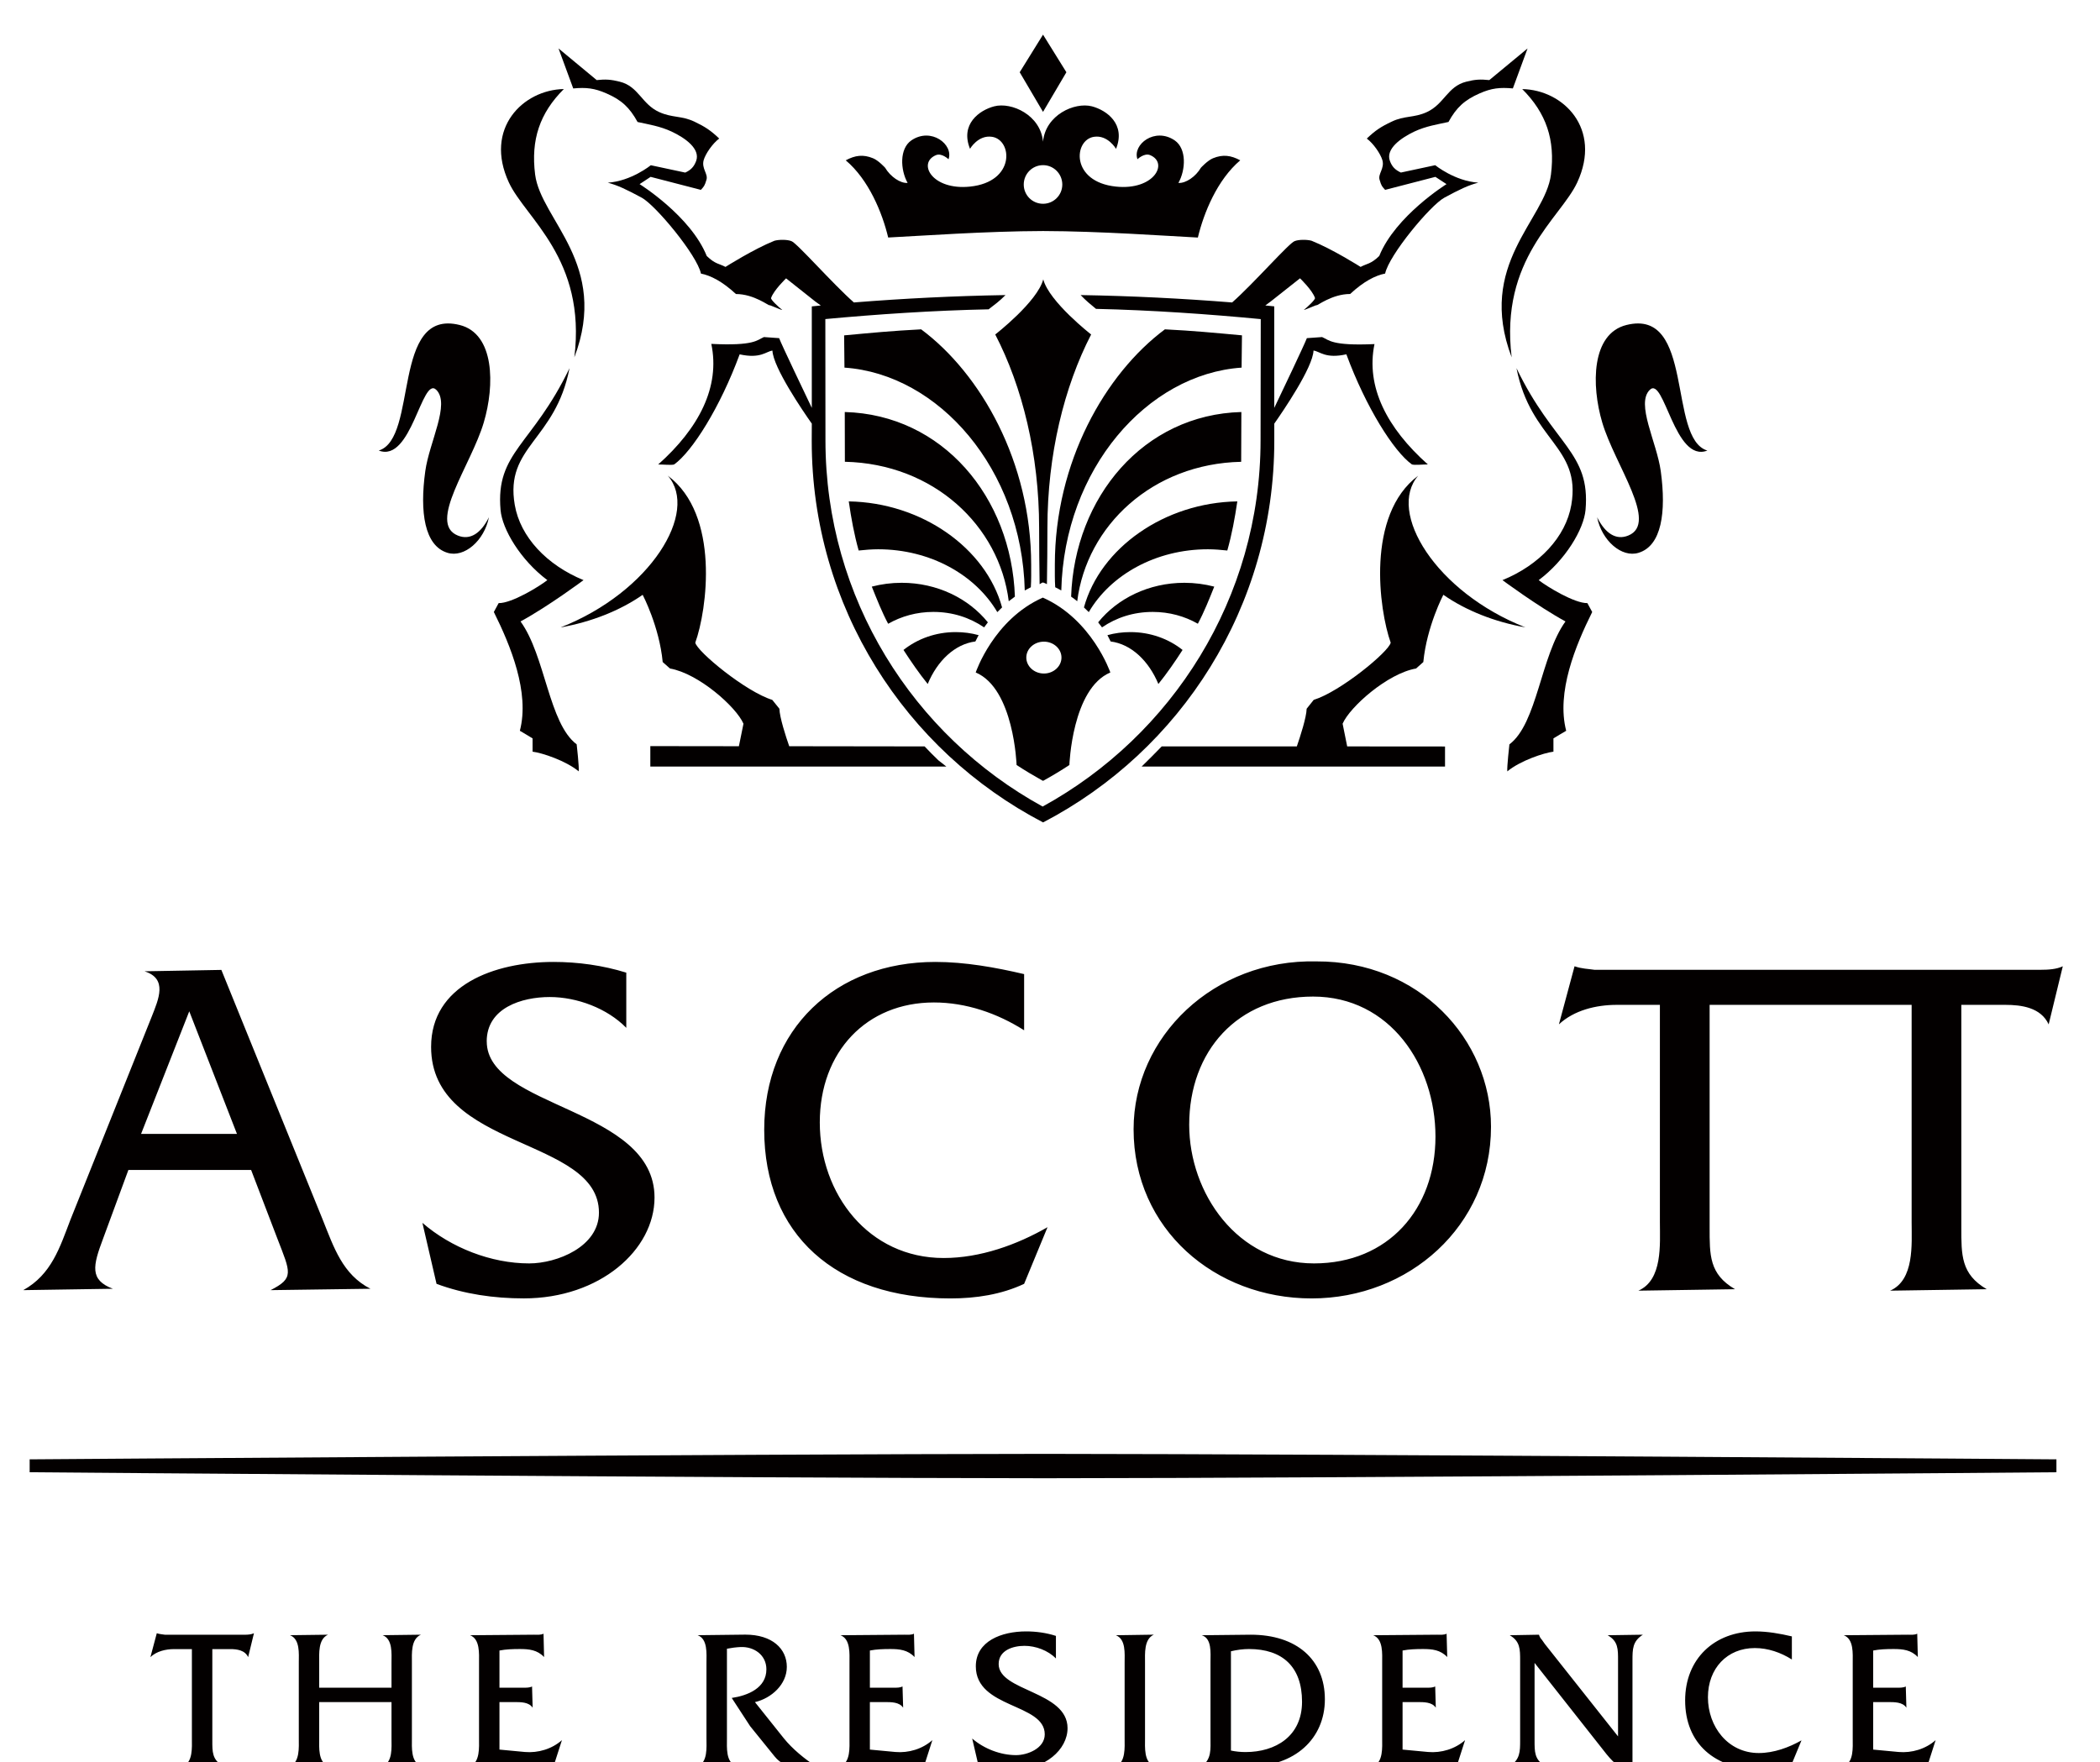 <svg xmlns="http://www.w3.org/2000/svg" width="56" height="47" viewBox="0 0 56 47">
    <g fill="none" fill-rule="evenodd">
        <g fill="#030000">
            <g>
                <path d="M5.042 45.495c0 .303-.006.512.277.677l-1.058.016c.267-.117.236-.507.236-.747V43.06h-.471c-.23 0-.471.058-.635.214l.17-.637c.08.027.15.027.22.04h2.125c.091 0 .177-.008.246-.04l-.155.637c-.086-.187-.3-.214-.475-.214h-.48v2.436zM7.892 44.474v.965c0 .24-.032.633.235.734l-1.014.016c.267-.117.235-.51.235-.75v-2.017c0-.24.037-.628-.235-.733l1.014-.013c-.267.118-.235.506-.235.752v.662H9.82v-.662c0-.246.037-.634-.236-.739l1.02-.013c-.271.118-.24.506-.24.746v2.017c0 .24-.031.633.24.734l-1.02.016c.273-.117.236-.51.236-.75v-.965H7.892zM12.699 45.74l.677.064c.352.031.722-.079.989-.316l-.225.7h-2.226c.271-.112.24-.508.24-.747v-2.014c0-.245.031-.635-.24-.737l1.708-.014c.092 0 .182.01.252-.027l.015.623c-.182-.192-.4-.214-.646-.214-.187 0-.372.006-.544.04v.992h.635c.085 0 .171 0 .234-.033l.016.566c-.101-.154-.325-.15-.49-.15h-.395v1.266zM19.256 42.674c.716 0 1.106.376 1.106.86 0 .47-.413.838-.85.94l.77.965c.224.279.56.557.864.75h-.491c-.283 0-.459-.07-.62-.268l-.651-.805-.491-.753c.428-.064.924-.264.924-.764 0-.385-.332-.61-.69-.594-.122.006-.24.021-.362.045v2.39c0 .245-.033.636.24.732l-1.02.017c.272-.113.234-.51.234-.75v-2.012c0-.245.038-.635-.235-.738l1.272-.015zM22.577 45.74l.678.064c.353.031.721-.079.988-.316l-.224.7h-2.227c.272-.112.241-.508.241-.747v-2.014c0-.245.031-.635-.241-.737l1.71-.014c.09 0 .18.01.25-.027l.016.623c-.182-.192-.4-.214-.646-.214-.187 0-.373.006-.545.04v.992h.636c.085 0 .17 0 .234-.033l.017.566c-.102-.154-.326-.15-.492-.15h-.395v1.266zM27.538 43.31c-.208-.214-.54-.337-.837-.337-.306 0-.69.117-.69.486 0 .732 1.837.72 1.837 1.71 0 .57-.598 1.105-1.432 1.105-.325 0-.651-.048-.955-.16l-.156-.669c.316.273.753.443 1.17.443.305 0 .765-.18.765-.555 0-.833-1.838-.683-1.838-1.814 0-.674.689-.931 1.341-.931.267 0 .54.037.795.12v.602zM29.37 43.428c0-.248.037-.635-.235-.738l1.014-.015c-.267.118-.235.512-.235.753v2.012c0 .24-.032.63.235.732l-1.014.017c.267-.113.235-.509.235-.75v-2.011zM32.205 45.766c.128.027.257.04.39.04.796 0 1.506-.418 1.506-1.343 0-.933-.523-1.405-1.415-1.405-.16 0-.32.022-.481.06v2.648zm-.545-2.36c0-.244.04-.635-.235-.716l1.309-.014c1.218 0 1.976.66 1.976 1.723 0 1.053-.806 1.789-2.002 1.789h-1.283c.268-.196.235-.454.235-.77v-2.012zM36.782 45.74l.68.064c.351.031.719-.079.987-.316l-.225.7h-2.226c.271-.112.24-.508.24-.747v-2.014c0-.245.031-.635-.24-.737l1.708-.014c.09 0 .181.01.25-.027l.017.623c-.182-.192-.4-.214-.646-.214-.187 0-.373.006-.545.04v.992h.636c.086 0 .17 0 .234-.033l.016.566c-.1-.154-.325-.15-.49-.15h-.396v1.266zM40.302 45.495c0 .298-.005.512.276.677l-.944.016c.283-.181.283-.395.283-.693v-2.13c0-.301 0-.515-.278-.675l.78-.014c.022.067.043.096.08.138l.075.107 1.954 2.467v-2.024c0-.3.006-.514-.278-.674l.941-.014c-.278.174-.278.388-.278.688v2.995c-.379-.128-.545-.303-.78-.608l-1.831-2.323v2.067zM47.163 43.337c-.294-.186-.636-.305-.988-.305-.736 0-1.25.54-1.25 1.313 0 .785.535 1.487 1.356 1.487.401 0 .802-.147 1.139-.338l-.257.622c-.251.115-.528.158-.806.158-1.26 0-2.04-.704-2.04-1.846 0-1.107.78-1.84 1.875-1.84.325 0 .656.059.971.133v.616zM49.33 45.74l.679.064c.353.031.722-.079.988-.316l-.224.7h-2.227c.272-.112.24-.508.24-.747v-2.014c0-.245.032-.635-.24-.737l1.709-.014c.091 0 .182.01.251-.027l.016.623c-.181-.192-.4-.214-.647-.214-.187 0-.373.006-.544.04v.992h.635c.086 0 .172 0 .235-.033l.016.566c-.1-.154-.324-.15-.491-.15h-.395v1.266zM27.243 38.503c-8.116-.004-27.072-.16-27.072-.16v-.344s18.956-.141 27.072-.146c8.114.005 26.975.146 26.975.146v.344s-18.861.156-26.975.16M3.142 29.319h2.557l-1.272-3.27-1.285 3.27zm4.843 2.286c.298.742.531 1.465 1.273 1.844l-2.663.037c.635-.322.533-.465.182-1.374l-.701-1.832H2.804l-.675 1.832c-.273.726-.363 1.101.26 1.337L0 33.486c.753-.416.975-1.139 1.259-1.88l2.167-5.415c.184-.469.43-1.013-.193-1.209l2.05-.037 2.702 6.66zm16.559 1.024c.976 0 1.952-.352 2.77-.822l-.624 1.511c-.611.287-1.288.389-1.966.389-3.066 0-4.965-1.715-4.965-4.499 0-2.692 1.899-4.476 4.563-4.476.792 0 1.6.145 2.368.325v1.498c-.717-.455-1.547-.742-2.406-.742-1.796 0-3.043 1.314-3.043 3.2 0 1.912 1.3 3.616 3.303 3.616zm9.876.144c1.978 0 3.239-1.445 3.239-3.383 0-1.898-1.21-3.734-3.264-3.734-2.017 0-3.303 1.456-3.303 3.42 0 1.822 1.286 3.697 3.328 3.697zm.067-8.055c2.728-.01 4.653 2.07 4.653 4.41 0 2.654-2.196 4.579-4.785 4.579-2.576 0-4.746-1.847-4.746-4.513 0-2.472 2.144-4.54 4.878-4.476zM12.36 26.852c0 1.784 4.474 1.757 4.474 4.164 0 1.395-1.457 2.69-3.486 2.69-.793 0-1.585-.113-2.327-.388l-.377-1.627c.767.665 1.834 1.082 2.848 1.082.74 0 1.86-.444 1.86-1.354 0-2.029-4.476-1.664-4.476-4.422 0-1.64 1.68-2.265 3.265-2.265.65 0 1.316.092 1.94.286v1.472c-.508-.521-1.315-.822-2.042-.822-.742 0-1.68.287-1.68 1.184zm42.028-2.004l-.377 1.55c-.208-.453-.729-.521-1.156-.521h-1.173v5.93c0 .743-.011 1.251.677 1.654l-2.575.039c.65-.287.573-1.237.573-1.82v-5.803h-5.387v5.93c0 .743-.014 1.251.677 1.654l-2.576.039c.65-.287.573-1.237.573-1.82v-5.803h-1.146c-.56 0-1.145.145-1.547.52l.417-1.549c.194.068.364.068.532.094H53.79c.222 0 .43-.015.599-.094zM22.014 12.449c1.942.032 3.653 1.241 4.088 2.828l-.127.125c-.585-.994-1.787-1.676-3.177-1.676-.173 0-.352.015-.52.033-.12-.426-.2-.865-.264-1.31" transform="translate(-27 -87) translate(27.62 87.924)"/>
                <path d="M22.628 14.722c.253-.066.52-.102.797-.102.947 0 1.786.419 2.298 1.055l-.1.134c-.386-.262-.841-.412-1.355-.412-.444 0-.851.116-1.204.316-.169-.318-.301-.654-.436-.991M23.473 16.411c.372-.296.858-.476 1.39-.476.216 0 .419.027.615.082-.036.057-.056.113-.088.168-.55.07-1.016.518-1.271 1.134-.227-.28-.448-.601-.646-.908M21.899 8.881l-.009-.86c.773-.072 1.271-.12 2.054-.161 1.589 1.183 2.934 3.536 2.934 6.28 0 .205.004.398-.009.599-.054.027-.11.056-.162.086-.078-3.235-2.29-5.771-4.808-5.944M32.375 12.449c-.065.445-.146.884-.267 1.31-.168-.018-.346-.033-.518-.033-1.39 0-2.594.682-3.176 1.676l-.129-.125c.437-1.587 2.147-2.796 4.09-2.828" transform="translate(-27 -87) translate(27.62 87.924)"/>
                <path d="M31.76 14.722c-.135.337-.268.673-.437.99-.351-.2-.76-.315-1.203-.315-.514 0-.97.15-1.353.412l-.103-.134c.512-.636 1.35-1.055 2.3-1.055.275 0 .542.036.795.102M30.915 16.411c-.197.307-.418.627-.645.908-.257-.616-.722-1.064-1.273-1.134-.031-.055-.052-.11-.086-.168.196-.055.399-.082.614-.082.531 0 1.02.18 1.39.476M32.489 8.881c-2.52.173-4.73 2.708-4.808 5.944-.051-.03-.108-.059-.162-.086-.013-.2-.01-.394-.01-.599 0-2.744 1.346-5.097 2.935-6.28.782.04 1.28.089 2.055.16l-.01.861zM27.185 19.899c-.236-.132-.47-.27-.696-.419 0 0-.068-2.037-1.09-2.468 0 0 .475-1.415 1.79-1.997 1.315.582 1.8 1.997 1.8 1.997-1.022.431-1.092 2.468-1.092 2.468-.224.148-.456.287-.695.419h-.017zm-.437-3.285c0 .233.21.426.47.426.258 0 .468-.193.468-.426 0-.233-.21-.424-.468-.424-.26 0-.47.19-.47.424zM26.68 3.998c0 .283.228.513.515.513.283 0 .513-.23.513-.513 0-.285-.23-.517-.513-.517-.287 0-.515.232-.515.517m.514-1.143c.066-.713.84-1.062 1.304-.943.396.105.908.476.643 1.134 0 0-.218-.378-.589-.321-.544.082-.627 1.202.589 1.328 1.011.105 1.412-.63.908-.84-.157-.064-.337.11-.337.11-.139-.39.462-.864.994-.502.32.221.295.783.098 1.134.197.014.462-.168.6-.405 0 0 .176-.193.322-.253.264-.108.478-.079.727.055-.614.52-.973 1.403-1.13 2.06-.853-.044-2.602-.17-4.128-.174-1.528.004-3.276.13-4.13.173-.157-.656-.516-1.54-1.132-2.059.251-.135.465-.163.728-.055.148.06.322.253.322.253.14.237.405.42.6.405-.195-.351-.221-.913.099-1.134.53-.362 1.131.113.992.503 0 0-.18-.175-.335-.11-.503.21-.103.944.908.839 1.216-.126 1.133-1.246.588-1.328-.372-.057-.588.32-.588.32-.266-.657.246-1.028.645-1.133.462-.12 1.236.23 1.302.943" transform="translate(-27 -87) translate(27.62 87.924)"/>
                <path d="M26.572 1.003L27.194 0 27.817 1.003 27.194 2.06zM14.696 8.607c.323-2.63-1.3-3.707-1.745-4.662-.671-1.441.377-2.475 1.465-2.494-.643.641-.883 1.353-.766 2.28.154 1.214 1.99 2.393 1.046 4.876M12.677 15.162c.35.007 1.086-.446 1.299-.613-.714-.535-1.205-1.358-1.248-1.873-.135-1.544.847-1.717 1.839-3.78-.376 1.937-1.73 2.084-1.46 3.646.147.856.853 1.604 1.834 2.007 0 0-.931.695-1.68 1.102.664.917.751 2.717 1.497 3.278 0 0 .07.615.054.72-.345-.285-.974-.493-1.23-.525v-.354s-.306-.186-.339-.203c.267-1.024-.248-2.272-.694-3.168l.128-.237zM9.479 11.093c1.062-.32.33-3.805 2.159-3.349.934.232.939 1.606.642 2.602-.336 1.136-1.51 2.684-.691 3.014.33.134.618-.063.829-.488-.122.622-.655 1.087-1.105.948-.613-.186-.744-1.082-.592-2.178.107-.777.673-1.797.292-2.17-.387-.375-.658 1.961-1.534 1.62M27.192 14.611c-.064.021-.028.018-.089.045-.007-.515-.013-.973-.013-1.498 0-1.958-.446-3.764-1.17-5.161 0 0 1.124-.872 1.28-1.47.157.598 1.277 1.47 1.277 1.47-.72 1.397-1.166 3.203-1.166 5.161 0 .525-.005.983-.013 1.498-.061-.027-.04-.024-.106-.045M26.444 14.989c-.055.039-.11.08-.164.123-.249-2.013-2.004-3.668-4.37-3.72.002-.023-.003-1.327-.003-1.327 2.607.07 4.445 2.27 4.537 4.924M27.943 14.989c.092-2.654 1.932-4.855 4.54-4.924l-.005 1.328c-2.365.05-4.121 1.706-4.372 3.719-.051-.043-.107-.084-.163-.123M39.691 8.607c-.942-2.483.894-3.662 1.048-4.875.117-.928-.125-1.64-.766-2.28 1.089.018 2.136 1.052 1.465 2.493-.446.955-2.068 2.031-1.747 4.662M41.71 15.162l.129.237c-.446.896-.96 2.144-.694 3.168-.034.017-.34.203-.34.203v.354c-.255.032-.885.24-1.23.526-.014-.106.056-.721.056-.721.745-.56.832-2.36 1.495-3.278-.745-.407-1.68-1.102-1.68-1.102.983-.402 1.688-1.151 1.836-2.007.268-1.562-1.084-1.71-1.462-3.646.994 2.063 1.976 2.236 1.841 3.78-.045.515-.535 1.338-1.249 1.873.213.167.95.62 1.299.613M44.91 11.093c-.877.34-1.149-1.996-1.535-1.62-.38.372.185 1.392.292 2.169.15 1.096.022 1.992-.592 2.178-.449.14-.982-.326-1.105-.948.213.425.5.622.83.488.817-.33-.356-1.878-.693-3.014-.296-.996-.292-2.37.645-2.602 1.827-.456 1.094 3.03 2.157 3.349" transform="translate(-27 -87) translate(27.62 87.924)"/>
                <path d="M29.824 19.521c.134-.128.408-.405.536-.538l3.602.001c.09-.261.257-.774.262-1.005l.188-.236c.712-.22 2.008-1.289 2.053-1.526-.31-.868-.665-3.408.734-4.454-.84.966.463 3.105 2.86 4.047-.82-.147-1.58-.445-2.19-.87 0 0-.442.843-.534 1.794l-.193.172c-.762.132-1.767 1.026-1.959 1.472l.122.606 2.609.002v.535h-8.09zm-12.636-7.758c1.4 1.046 1.046 3.586.733 4.454.047.237 1.344 1.307 2.053 1.526l.19.236c.006.23.17.738.262 1l3.61.005c.118.126.243.25.368.371l.212.166h-7.894v-.545l2.362.003.122-.6c-.192-.447-1.197-1.34-1.96-1.473l-.194-.172c-.09-.95-.534-1.793-.534-1.793-.61.424-1.369.722-2.188.869 2.396-.942 3.703-3.081 2.858-4.047zm18.845-3.51c-.236 1.141.335 2.243 1.423 3.21-.142 0-.353.024-.425 0-.485-.347-1.227-1.525-1.748-2.937-.56.125-.708-.08-.876-.1-.017.454-.816 1.62-1.046 1.949v.461c0 4.426-2.495 8.263-6.165 10.175-3.67-1.912-6.17-5.75-6.17-10.175l.002-.461c-.232-.328-1.03-1.495-1.05-1.948-.167.02-.313.224-.874.1-.519 1.411-1.263 2.59-1.747 2.937-.072.023-.282 0-.425 0 1.087-.968 1.657-2.07 1.416-3.216 1.15.057 1.218-.102 1.403-.182l.406.029c.06.164.696 1.494.871 1.86V7.248l.24-.024-.149-.108-.777-.616s-.33.317-.4.524c-.015.042.2.243.298.318-.006.014-.339-.137-.343-.126-.007.025-.409-.298-.892-.298-.364-.337-.675-.494-.933-.545-.104-.494-1.207-1.82-1.577-2.023-.418-.225-.635-.328-.907-.402.624-.04 1.147-.465 1.147-.465l.918.196c.152-.069.234-.156.292-.313.114-.32-.292-.61-.652-.779-.31-.146-.624-.194-.911-.257-.213-.387-.428-.588-.831-.763-.32-.14-.539-.164-.885-.132L14.274.368l1.018.844c.239-.026.382-.016.615.043.505.124.582.6 1.056.812.345.155.593.091.936.254.28.133.435.235.66.45-.18.135-.366.408-.414.574-.063.223.12.366.075.522-.05.17-.068.182-.15.273l-1.34-.347-.294.194s1.36.847 1.79 1.916c.225.22.333.202.5.292 0 0 .751-.476 1.306-.698.124-.034.342-.034.452.01.144.046 1.096 1.134 1.666 1.636 1.336-.107 2.684-.174 4.043-.197-.153.157-.303.267-.45.38-1.462.03-2.986.133-4.354.26l.003 3.234c0 4.21 2.343 7.876 5.792 9.768 3.447-1.892 5.811-5.558 5.811-9.768L33 7.587c-1.383-.132-2.915-.24-4.393-.273-.15-.123-.26-.211-.41-.368 1.357.023 2.704.09 4.04.197.571-.502 1.521-1.59 1.667-1.636.108-.044.329-.044.451-.01.557.222 1.308.698 1.308.698.165-.09.274-.073.497-.292.433-1.07 1.794-1.916 1.794-1.916l-.297-.194-1.34.347c-.082-.091-.1-.103-.149-.273-.045-.156.14-.3.075-.522-.05-.166-.235-.44-.415-.573.225-.216.38-.318.663-.451.34-.165.59-.097.935-.254.47-.215.551-.686 1.054-.812.235-.06.376-.068.615-.043l1.02-.844-.392 1.066c-.347-.03-.564-.009-.885.132-.403.177-.62.376-.832.763-.286.063-.6.11-.913.257-.356.17-.765.46-.65.779.057.157.141.242.294.313l.915-.196s.524.425 1.149.465c-.274.074-.49.177-.906.402-.372.202-1.475 1.529-1.578 2.023-.26.051-.57.208-.933.545-.484 0-.886.323-.893.298-.005-.01-.336.14-.341.126.096-.075.31-.276.296-.318-.068-.207-.399-.524-.399-.524l-.779.616-.146.108.238.024v2.709c.177-.367.809-1.697.87-1.861l.406-.029c.187.08.256.239 1.397.187z" transform="translate(-27 -87) translate(27.62 87.924)"/>
            </g>
        </g>
    </g>
</svg>

